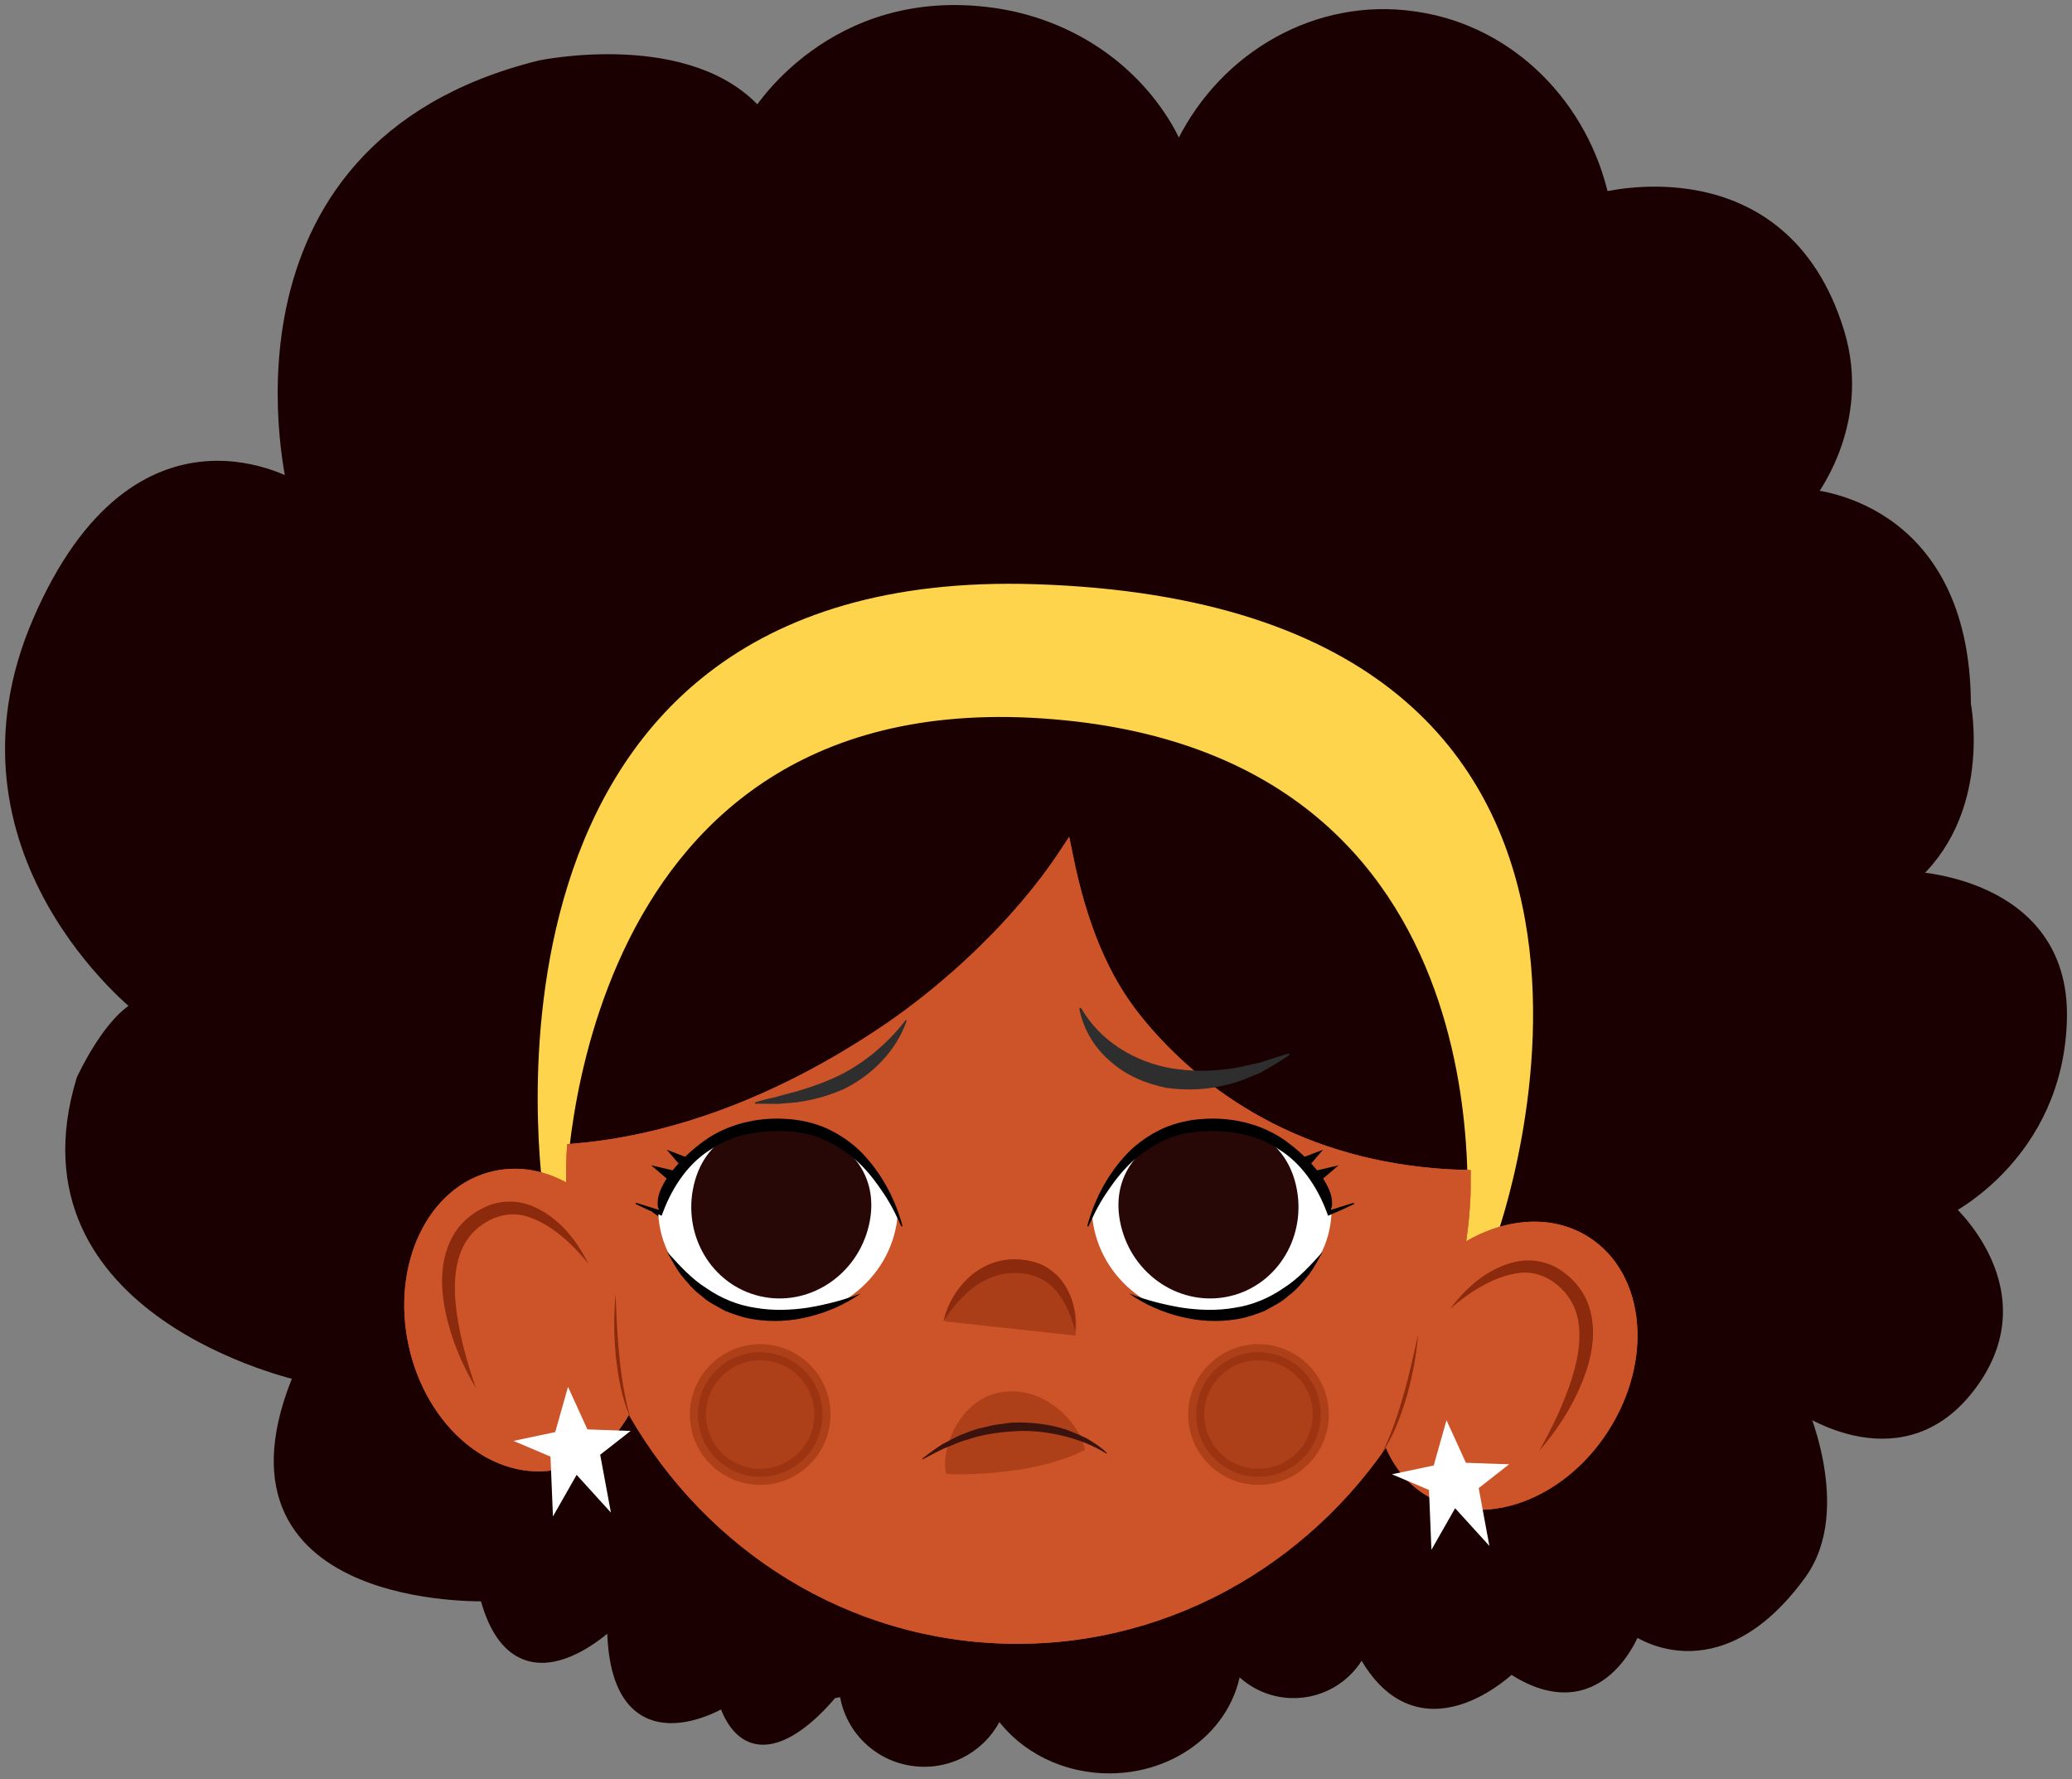 <svg width="325" height="279" viewBox="0 0 325 279" fill="none" xmlns="http://www.w3.org/2000/svg">
<rect x="0" y="0" width="325" height="279" fill="#808080" stroke="none"/>
<path d="M305.09 189.466C305.09 189.466 322.537 181.037 322.994 159.675C323.45 138.313 299.155 137.812 299.155 137.812C311.365 127.654 307.931 110.481 307.931 110.481C307.816 78.975 283.274 77.908 283.274 77.908C283.274 77.908 292.555 66.677 288.071 52.108C279.356 23.787 251.236 31.415 251.236 31.415C248.097 16.75 236.669 5.256 222.243 3.06C222.026 3.026 221.809 2.994 221.589 2.965C206.866 0.886 192.511 8.973 185.731 22.615L184.778 24.532C184.219 22.727 183.271 20.878 182.131 19.093C176.242 9.858 166.506 3.988 155.876 2.454C130.616 -1.192 118.919 18.311 118.919 18.311C108.46 5.735 84.79 10.664 84.79 10.664C32.775 23.565 46.37 76.711 46.37 76.711C46.37 76.711 21.984 61.384 6.35 97.428C-9.285 133.472 22.255 157.936 22.255 157.936C17.509 159.904 13.176 169.413 13.176 169.413C2.149 205.628 47.435 215.383 47.435 215.383C31.922 251.478 76.371 249.9 76.371 249.9C81.229 269.259 96.438 253.508 96.438 253.508C95.938 277.737 113.746 266.331 113.746 266.331C118.306 280.6 130.298 265.207 130.298 265.207L132.804 264.702C133.276 270.742 138.229 275.617 144.521 275.842C150.075 276.042 154.843 272.542 156.516 267.603C159.784 272.906 165.971 276.611 173.208 276.873C183.984 277.259 193.007 269.88 193.605 260.315C195.603 263.07 198.793 264.944 202.491 265.078C207.51 265.259 211.846 262.208 213.548 257.836C222.283 275.788 236.974 261.126 236.974 261.126C250.887 270.617 256.292 255.076 256.292 255.076C256.292 255.076 268.924 264.853 282.153 246.693C289.568 236.513 281.869 219.877 281.869 219.877C281.869 219.877 297.382 231.367 308.312 217.74C320.395 202.67 305.09 189.466 305.09 189.466Z" fill="#1A0000" stroke="#1A0000" stroke-width="2.421" stroke-miterlimit="10" stroke-linecap="round"/>
<path d="M234.475 193.825C234.475 193.825 270.367 95.297 162.287 91.89C70.076 88.983 85.603 187.838 85.603 187.838L88.485 187.601C88.485 187.601 88.773 104.865 167.04 112.676C240.014 119.959 230.015 195.664 230.015 195.664L234.475 193.825Z" fill="#FFD44D" stroke="#FFD44D" stroke-width="0.561" stroke-miterlimit="10"/>
<path d="M248.63 194.987C242.773 191.233 234.947 192.305 228.462 197.002C228.997 193.927 229.366 190.788 229.515 187.584C229.561 186.577 229.53 185.591 229.537 184.592C228.504 184.557 227.471 184.526 226.44 184.457C216.25 183.776 206.309 181.158 197.338 176.224C189.881 172.123 183.279 166.578 177.961 159.932C172.959 153.68 169.454 145.605 167.139 134.159C159.843 145.175 148.874 155.179 139.412 161.61C124.835 171.517 107.762 179.008 90.044 180.476C90.032 180.679 90.01 180.879 90 181.084C89.9 183.239 89.91 185.371 89.99 187.484C86.27 184.917 81.964 183.82 77.729 184.746C68.13 186.844 62.529 198.514 65.216 210.812C67.905 223.107 77.866 231.375 87.465 229.277C92.469 228.183 96.373 224.473 98.595 219.441C109.919 240.627 131.283 255.397 156.392 256.567C181.696 257.747 204.504 244.826 217.706 224.514C218.751 228.2 220.869 231.336 224.027 233.358C232.297 238.661 244.512 234.372 251.304 223.774C258.099 213.181 256.9 200.292 248.63 194.987Z" fill="#CD5428" stroke="#CD5428" stroke-width="2.273" stroke-miterlimit="10"/>
<path d="M248.63 194.987C242.773 191.233 234.947 192.305 228.462 197.002C228.997 193.927 229.366 190.788 229.515 187.584C229.561 186.577 229.53 185.591 229.537 184.592C228.504 184.557 227.471 184.526 226.44 184.457C216.25 183.776 206.309 181.158 197.338 176.224C189.881 172.123 183.279 166.578 177.961 159.932C172.959 153.68 169.454 145.605 167.139 134.159C159.843 145.175 148.874 155.179 139.412 161.61C124.835 171.517 107.762 179.008 90.044 180.476C90.032 180.679 90.01 180.879 90 181.084C89.9 183.239 89.91 185.371 89.99 187.484C86.27 184.917 81.964 183.82 77.729 184.746C68.13 186.844 62.529 198.514 65.216 210.812C67.905 223.107 77.866 231.375 87.465 229.277C92.469 228.183 96.373 224.473 98.595 219.441C109.919 240.627 131.283 255.397 156.392 256.567C181.696 257.747 204.504 244.826 217.706 224.514C218.751 228.2 220.869 231.336 224.027 233.358C232.297 238.661 244.512 234.372 251.304 223.774C258.099 213.181 256.9 200.292 248.63 194.987Z" fill="#CD5428" stroke="#CD5428" stroke-width="2.273" stroke-miterlimit="10"/>
<path d="M92.294 198.148C89.675 194.97 86.512 192.046 82.878 190.832C79.285 189.555 75.299 191.44 73.242 194.462C71.173 197.569 71.103 201.797 71.615 205.753C72.182 209.762 73.264 213.765 74.671 217.68C72.512 214.114 70.849 210.206 69.942 206.047C69.07 201.968 68.851 197.222 71.388 193.233C72.671 191.279 74.576 189.858 76.708 189.02C78.879 188.185 81.405 188.263 83.484 189.13C87.685 190.893 90.408 194.476 92.294 198.148Z" fill="#8B2A0C"/>
<path d="M98.916 222.39C97.531 219.386 96.986 216.076 96.603 212.815C96.444 211.174 96.361 209.528 96.344 207.884C96.332 206.238 96.415 204.594 96.554 202.955C96.693 206.24 96.801 209.511 97.16 212.759C97.306 214.386 97.531 216.003 97.805 217.615C98.1 219.217 98.405 220.829 98.916 222.39Z" fill="#8B2A0C"/>
<path d="M95.354 236.255L90.391 230.798L86.979 236.792L86.627 228.227L81.496 226.053L87.316 224.829L89.158 218.317L91.95 224.438L98.119 224.653L93.828 228.012L95.354 236.255Z" fill="white" stroke="white" stroke-width="0.576" stroke-miterlimit="10" stroke-linecap="round"/>
<path d="M141.983 160.051C140.502 162.033 138.823 163.63 137.14 165.068C135.418 166.466 133.612 167.665 131.661 168.631C129.704 169.592 127.624 170.339 125.438 171.005C124.348 171.348 123.209 171.572 122.069 171.929C120.916 172.259 119.735 172.425 118.52 172.854L118.475 172.87C118.419 172.89 118.39 172.951 118.41 173.008C118.426 173.052 118.466 173.079 118.511 173.079L122.127 173.108C123.327 172.981 124.541 172.961 125.73 172.742C128.119 172.37 130.455 171.661 132.659 170.637C136.958 168.419 140.595 164.726 142.202 160.113C142.222 160.057 142.191 159.996 142.136 159.977C142.09 159.962 142.042 159.977 142.015 160.014L141.983 160.051Z" fill="#2E2E2E"/>
<path d="M169.309 158.265C169.979 161.594 171.803 164.47 174.263 166.525C176.686 168.663 179.755 169.954 182.972 170.596C186.238 171.047 189.617 170.91 192.893 169.995C194.531 169.617 196.119 168.861 197.685 168.237C199.209 167.334 200.722 166.552 202.141 165.496L202.172 165.474C202.24 165.422 202.265 165.325 202.228 165.261C202.197 165.208 202.139 165.189 202.082 165.207L197.512 166.661C195.973 166.96 194.437 167.413 192.9 167.589C189.823 168.034 186.762 168.018 183.821 167.544C178.001 166.538 172.611 163.33 169.579 158.095C169.539 158.028 169.452 158.015 169.384 158.068C169.328 158.112 169.302 158.182 169.313 158.243L169.309 158.265Z" fill="#2E2E2E"/>
<path opacity="0.49" d="M207.009 223.57C206.045 228.877 200.959 232.398 195.651 231.435C190.344 230.471 186.822 225.385 187.787 220.078C188.751 214.77 193.837 211.249 199.145 212.213C204.451 213.177 207.973 218.262 207.009 223.57Z" fill="#8B2A0C" stroke="#8B2A0C" stroke-width="2.525" stroke-miterlimit="10"/>
<path opacity="0.49" d="M128.849 223.57C127.886 228.877 122.8 232.398 117.492 231.435C112.184 230.471 108.662 225.385 109.627 220.078C110.591 214.77 115.677 211.249 120.985 212.213C126.292 213.177 129.813 218.262 128.849 223.57Z" fill="#8B2A0C" stroke="#8B2A0C" stroke-width="2.525" stroke-miterlimit="10"/>
<path d="M147.97 207.19C148.553 204.682 149.87 202.291 151.844 200.437C153.788 198.576 156.597 197.374 159.391 197.481C160.766 197.515 162.183 197.779 163.492 198.363C164.767 199.013 165.912 199.929 166.711 201.069C168.343 203.338 168.865 206.089 168.621 208.641C167.976 206.172 166.982 203.827 165.399 202.139C163.831 200.432 161.672 199.636 159.354 199.645C157.058 199.526 154.84 200.363 152.918 201.731C150.996 203.128 149.369 205.046 147.97 207.19Z" fill="#8B2A0C"/>
<g opacity="0.53">
<path d="M168.699 209.444C168.699 209.444 168.728 200.37 161.052 199.132C152.112 197.691 148.116 207.212 148.116 207.212" fill="#8B2A0C"/>
<path d="M168.699 209.443C168.149 206.951 167.246 204.57 165.729 202.821C164.224 201.055 162.097 200.178 159.782 200.103C157.49 199.897 155.246 200.652 153.272 201.944C151.299 203.268 149.599 205.122 148.116 207.21C148.79 204.726 150.197 202.384 152.239 200.606C154.254 198.818 157.107 197.726 159.894 197.941C161.267 198.031 162.673 198.342 163.958 198.981C165.209 199.678 166.315 200.637 167.072 201.807C168.616 204.135 169.036 206.902 168.699 209.443Z" fill="#8B2A0C"/>
</g>
<path d="M107.839 194.028L102.227 190.003L109.007 191.322L107.839 194.028Z" fill="black"/>
<path d="M110.038 189.18L104.584 184.31L111.626 186.276L110.038 189.18Z" fill="black"/>
<path d="M227.485 205.209C229.986 201.927 233.296 198.873 237.736 197.87C239.935 197.379 242.436 197.745 244.426 198.947C246.378 200.146 248.007 201.88 248.926 204.027C250.728 208.397 249.68 213.033 248.107 216.897C246.485 220.831 244.165 224.39 241.415 227.524C243.484 223.914 245.252 220.165 246.51 216.318C247.707 212.51 248.378 208.336 246.886 204.916C245.389 201.582 241.796 199.03 238.034 199.657C234.246 200.214 230.622 202.537 227.485 205.209Z" fill="#8B2A0C"/>
<path d="M216.726 227.922C217.503 226.473 218.084 224.942 218.653 223.413C219.205 221.877 219.711 220.323 220.138 218.745C221.061 215.609 221.738 212.41 222.451 209.2C222.302 210.837 222.097 212.471 221.797 214.09C221.491 215.707 221.123 217.314 220.678 218.902C219.73 222.043 218.614 225.206 216.726 227.922Z" fill="#8B2A0C"/>
<path d="M233.149 241.489L228.186 236.03L224.771 242.026L224.422 233.458L219.288 231.287L225.111 230.063L226.953 223.549L229.744 229.672L235.914 229.887L231.623 233.243L233.149 241.489Z" fill="white" stroke="white" stroke-width="0.576" stroke-miterlimit="10" stroke-linecap="round"/>
<path opacity="0.49" d="M170.154 227.367C169.655 223.73 164.306 217.319 157.309 218.279C150.314 219.238 147.503 227.543 148.4 231.114C148.4 231.114 152.231 231.519 159.226 230.56C166.221 229.601 170.154 227.367 170.154 227.367Z" fill="#8B2A0C"/>
<path d="M173.583 227.821C172.707 226.927 171.62 226.272 170.534 225.605C169.396 225.031 168.206 224.524 166.969 224.113C164.481 223.327 161.8 223.014 159.127 223.079C158.457 223.08 157.796 223.228 157.132 223.3C156.468 223.382 155.807 223.469 155.161 223.642L153.217 224.092C152.582 224.284 151.964 224.528 151.352 224.775C150.102 225.208 148.978 225.901 147.817 226.472C146.729 227.18 145.675 227.924 144.687 228.722C144.653 228.744 144.646 228.787 144.669 228.817C144.69 228.843 144.732 228.848 144.762 228.836C145.89 228.267 146.986 227.637 148.139 227.116C149.324 226.67 150.456 226.085 151.693 225.776C154.094 224.941 156.638 224.597 159.155 224.441C161.685 224.281 164.216 224.574 166.649 225.143C169.077 225.725 171.431 226.635 173.496 227.931C173.529 227.952 173.574 227.943 173.597 227.912C173.617 227.884 173.614 227.851 173.592 227.828L173.583 227.821Z" fill="#3B130E"/>
<path d="M208.738 187.628C209.959 197.398 202.04 205.623 191.811 206.678C181.58 207.733 172.415 200.721 171.341 191.014C174.543 182.741 177.747 177.692 187.976 176.637C198.968 176.637 203.853 180.3 208.738 187.628Z" fill="white"/>
<path d="M202.245 186.021C203.981 193.339 199.702 200.6 192.687 202.247C185.673 203.89 178.577 199.294 176.838 191.976C175.101 184.661 179.74 179.505 186.755 177.862C193.772 176.215 200.508 178.703 202.245 186.021Z" fill="#280707" stroke="#280707" stroke-width="2.083" stroke-miterlimit="10"/>
<path d="M170.731 192.325C171.617 190.298 172.633 188.347 173.884 186.588C175.093 184.81 176.434 183.159 177.997 181.791C179.592 180.46 181.314 179.387 183.143 178.572C185.007 177.827 186.995 177.438 189.017 177.394C193.123 177.226 197.288 177.983 200.627 180.259C204.07 182.38 206.574 186.029 208.069 189.99L208.318 190.65L208.814 190.44C210.02 189.929 211.217 189.389 212.402 188.806L212.343 188.615L208.606 189.778L208.75 189.866C209.959 186.41 205.26 181.495 201.616 178.877C197.962 176.278 193.365 175.194 188.925 175.457C186.692 175.565 184.479 176.058 182.428 176.95C180.403 177.893 178.529 179.16 176.952 180.743C173.842 183.948 171.686 187.987 170.533 192.286L170.731 192.325Z" fill="black"/>
<path d="M206.561 185.646L209.958 182.744L205.608 183.763L206.561 185.646Z" fill="black"/>
<path d="M204.71 183.567L207.517 180.302L203.496 181.843L204.71 183.567Z" fill="black"/>
<path d="M177.112 202.85C179.486 204.532 182.216 205.732 185.081 206.457C187.946 207.19 190.992 207.371 193.97 206.882C195.469 206.66 196.891 206.135 198.305 205.602C199.617 204.857 201.009 204.235 202.106 203.192C203.332 202.317 204.26 201.137 205.208 200.016C206.099 198.846 206.783 197.532 207.486 196.279C205.537 198.441 203.63 200.561 201.256 202.041C198.972 203.607 196.383 204.681 193.659 205.08C190.953 205.558 188.147 205.48 185.367 205.065C182.595 204.598 179.813 203.902 177.112 202.85Z" fill="black"/>
<path d="M103.363 187.628C102.142 197.398 110.061 205.623 120.29 206.678C130.521 207.733 139.686 200.721 140.76 191.014C137.558 182.741 134.354 177.692 124.125 176.637C113.133 176.637 108.248 180.3 103.363 187.628Z" fill="white"/>
<path d="M109.856 186.021C108.119 193.339 112.398 200.6 119.413 202.247C126.428 203.89 133.523 199.294 135.262 191.976C136.999 184.661 132.36 179.505 125.345 177.862C118.328 176.215 111.592 178.703 109.856 186.021Z" fill="#280707" stroke="#280707" stroke-width="2.083" stroke-miterlimit="10"/>
<path d="M141.371 192.325C140.484 190.298 139.468 188.347 138.217 186.588C137.008 184.81 135.667 183.159 134.104 181.791C132.509 180.46 130.787 179.387 128.958 178.572C127.094 177.827 125.106 177.438 123.084 177.394C118.978 177.226 114.813 177.983 111.474 180.259C108.031 182.38 105.527 186.029 104.032 189.99L103.783 190.65L103.287 190.44C102.081 189.929 100.884 189.389 99.699 188.806L99.758 188.615L103.495 189.778L103.351 189.866C102.142 186.41 106.841 181.495 110.485 178.877C114.139 176.278 118.736 175.194 123.176 175.457C125.409 175.565 127.622 176.058 129.673 176.95C131.698 177.893 133.572 179.16 135.149 180.743C138.259 183.948 140.415 187.987 141.568 192.286L141.371 192.325Z" fill="black"/>
<path d="M105.539 185.646L102.141 182.744L106.491 183.763L105.539 185.646Z" fill="black"/>
<path d="M107.39 183.567L104.584 180.302L108.604 181.843L107.39 183.567Z" fill="black"/>
<path d="M134.989 202.85C132.615 204.532 129.885 205.732 127.02 206.457C124.155 207.19 121.109 207.371 118.131 206.882C116.632 206.66 115.21 206.135 113.796 205.602C112.484 204.857 111.092 204.235 109.996 203.192C108.769 202.317 107.841 201.137 106.894 200.016C106.002 198.846 105.318 197.532 104.615 196.279C106.564 198.441 108.471 200.561 110.846 202.041C113.129 203.607 115.718 204.681 118.442 205.08C121.148 205.558 123.954 205.48 126.734 205.065C129.506 204.598 132.288 203.902 134.989 202.85Z" fill="black"/>
</svg>
